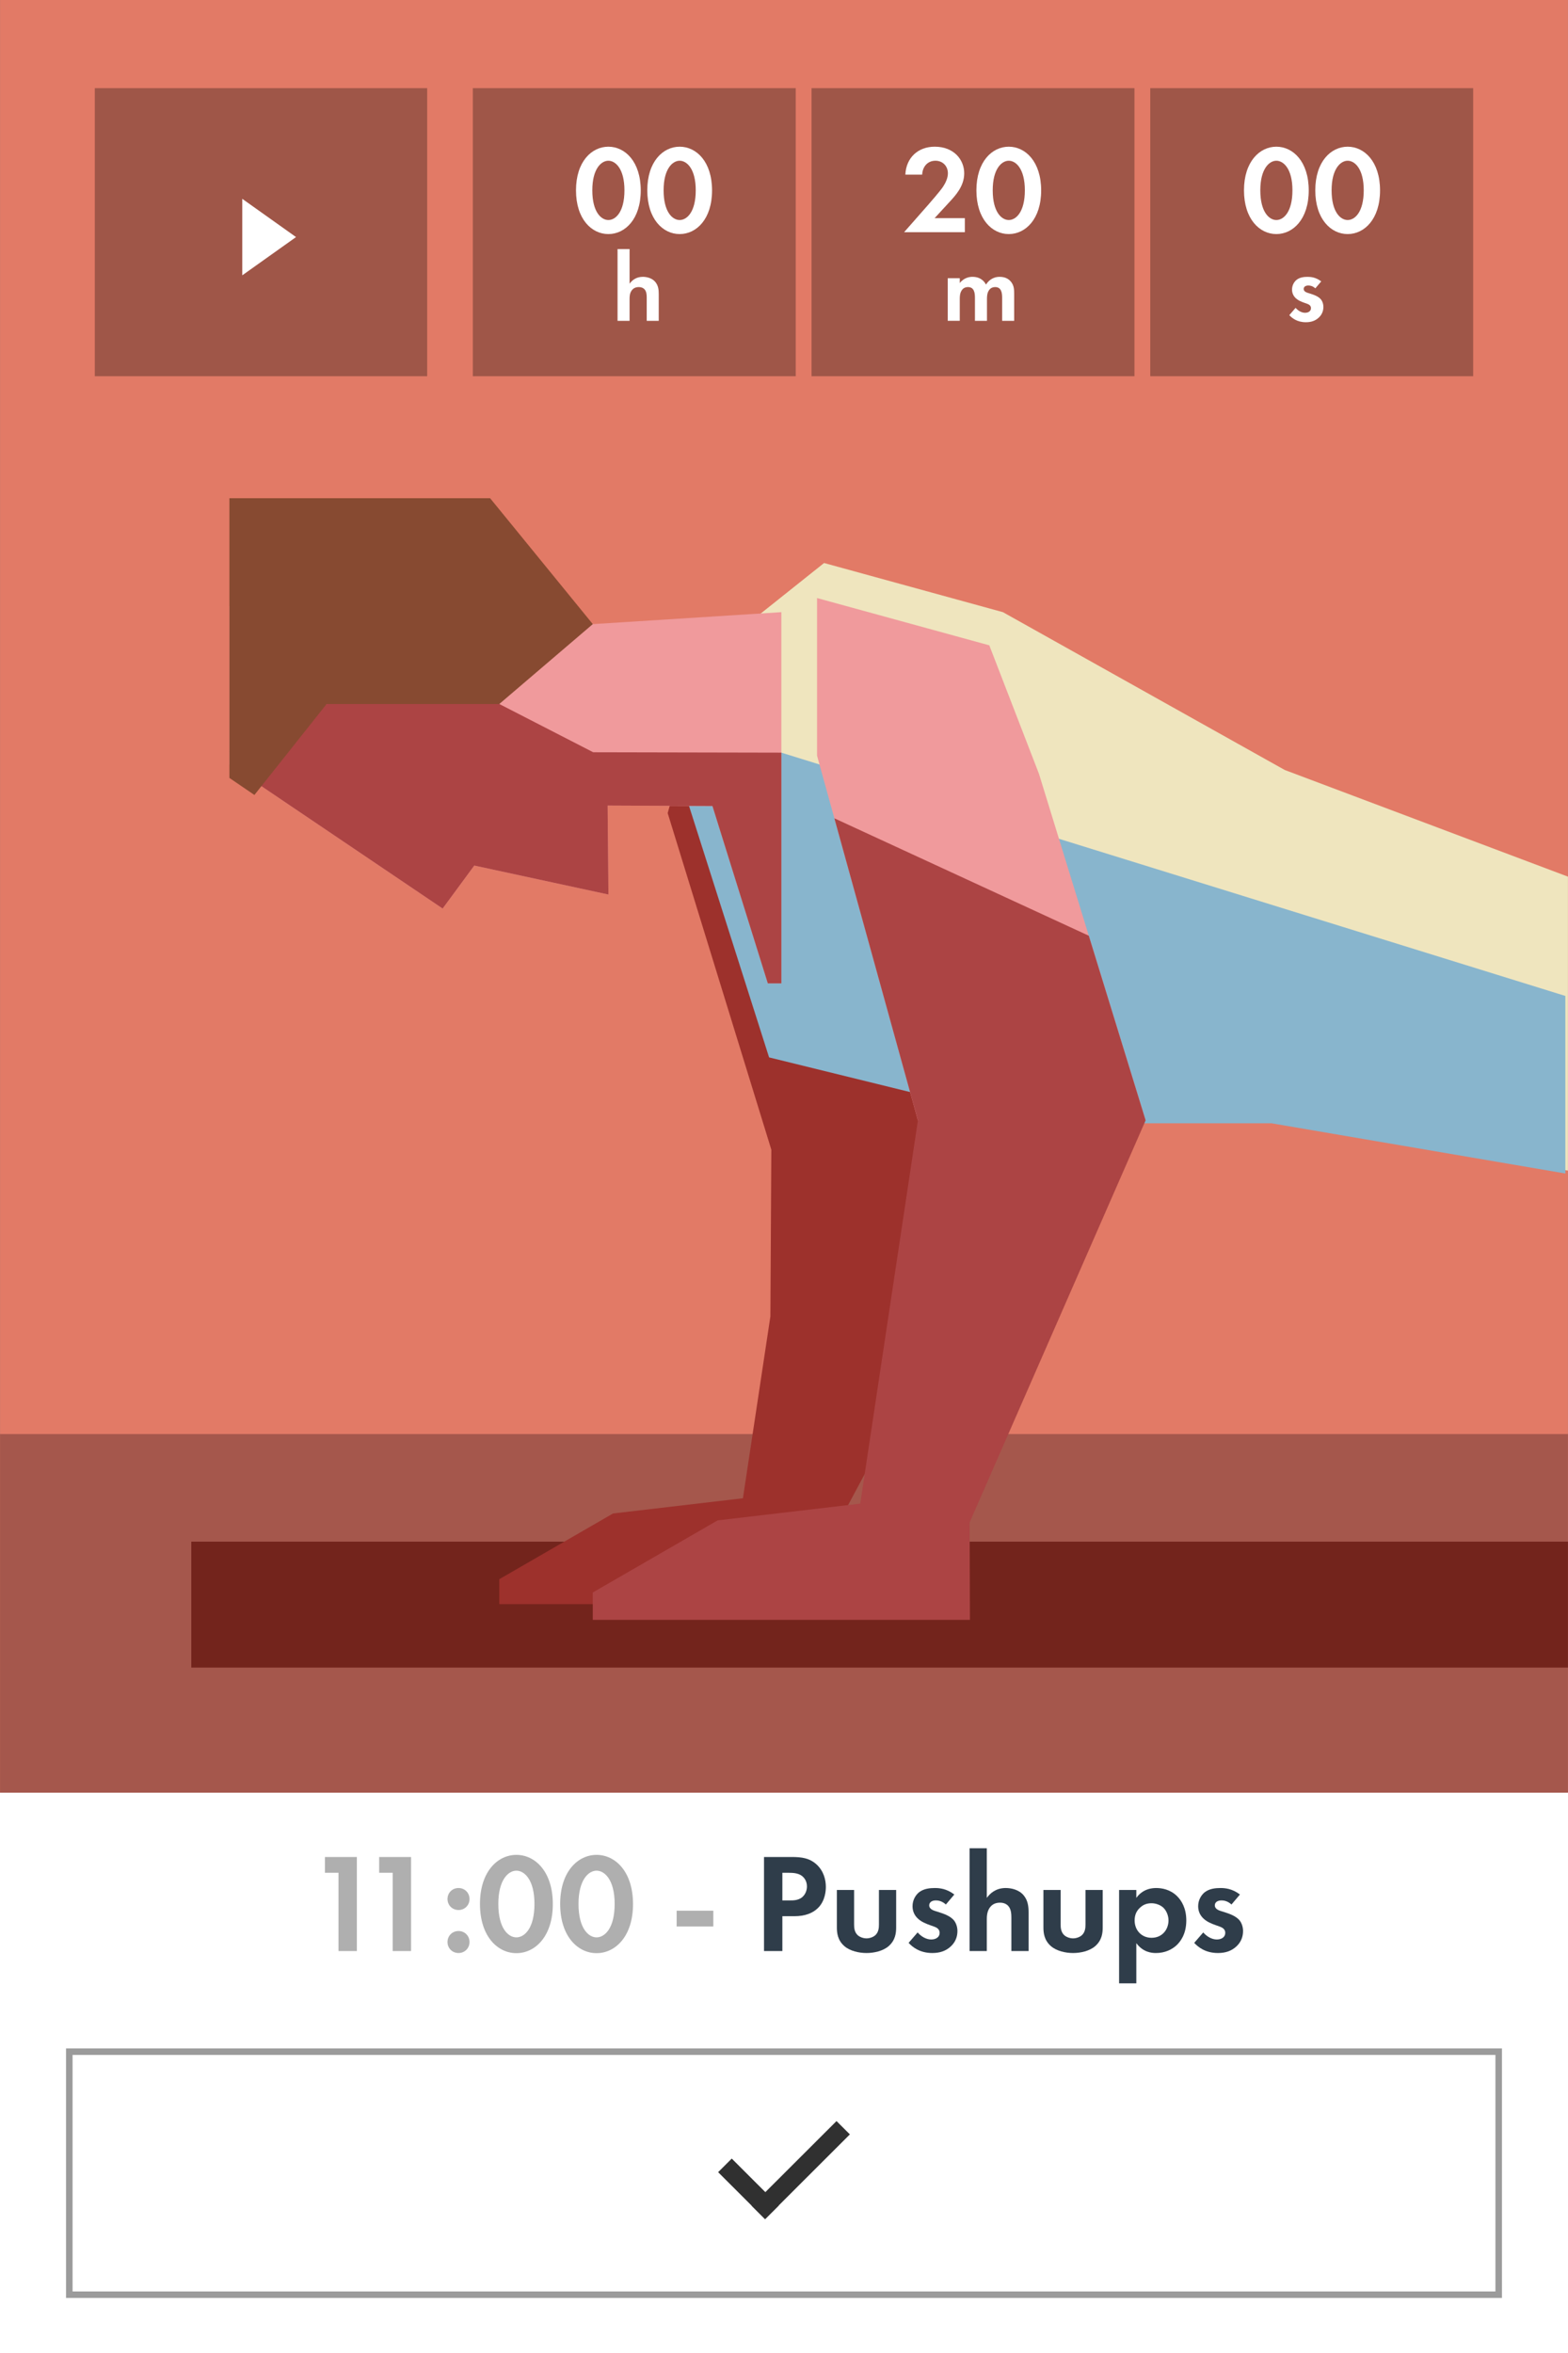 <?xml version="1.0" encoding="utf-8"?>
<!-- Generator: Adobe Illustrator 17.0.0, SVG Export Plug-In . SVG Version: 6.00 Build 0)  -->
<!DOCTYPE svg PUBLIC "-//W3C//DTD SVG 1.1//EN" "http://www.w3.org/Graphics/SVG/1.1/DTD/svg11.dtd">
<svg version="1.1" id="Слой_2" xmlns="http://www.w3.org/2000/svg" xmlns:xlink="http://www.w3.org/1999/xlink" x="0px" y="0px"
	 width="240px" height="360px" viewBox="0 0 240 360" enable-background="new 0 0 240 360" xml:space="preserve">
<rect x="0" y="0" width="240" height="360" fill="#808080" stroke="none"/>
<g>
	<rect x="0.008" y="0" fill="#E27A66" width="239.984" height="359.999"/>
	<rect x="0.008" y="219.405" fill="#A5574C" width="239.984" height="140.595"/>
	<rect x="29.279" y="235.868" fill="#73241C" width="210.713" height="19.265"/>
	<polygon fill="#9D312C" points="153.508,175.81 138.641,127.524 121.757,105.228 108.797,100.873 102.196,124.401 118.062,175.905 
		117.917,201.406 113.713,229.228 93.832,231.558 76.424,241.608 76.424,245.429 129.011,245.429 129.011,231.763 145.275,201.406 	
		"/>
	<polygon fill="#EFE5BE" points="126.133,86.138 153.51,93.659 196.647,117.806 239.992,134.124 239.992,179.096 195.008,171.412 
		159.137,171.412 118.113,161.333 100.637,106.462 	"/>
	<polygon fill="#88B5CD" points="239.597,179.542 239.597,152.377 101.032,109.394 117.717,161.778 158.741,171.859 
		194.613,171.859 	"/>
	<polygon fill="#F09A9C" points="119.596,104.091 119.596,93.659 90.258,95.519 76.52,79.03 49.456,76.223 35.113,92.745 
		35.113,116.972 67.751,139.004 72.594,132.426 93.129,136.86 93.004,123.245 109.049,123.317 117.523,150.449 119.596,150.449 	"/>
	<polygon fill="#F09A9C" points="175.351,171.412 140.497,171.412 125.057,115.614 125.057,91.499 151.423,98.732 159.032,118.409 	
		"/>
	<polygon fill="#AC4444" points="127.71,125.198 166.653,143.164 175.351,171.412 148.413,232.919 148.46,247.836 90.733,247.836 
		90.733,243.644 109.843,232.611 131.668,230.052 140.497,171.412 	"/>
	<polygon fill="#AC4444" points="40.01,120.278 67.751,139.004 72.594,132.426 93.129,136.86 93.004,123.245 109.049,123.317 
		117.523,150.449 119.596,150.449 119.596,115.153 90.798,115.093 76.424,107.709 49.994,107.709 35.113,114.975 	"/>
	<polygon fill="#874A31" points="90.733,95.488 75.015,76.223 49.456,76.223 35.113,76.223 35.113,119.021 38.939,121.628 
		49.994,107.709 76.424,107.709 	"/>
</g>
<g>
	<rect y="274.275" fill="#FFFFFF" width="240" height="85.725"/>
	<g>
		<path fill="#9B9B9B" d="M229.892,351.579H10.108v-38.18h219.783V351.579z M11.106,350.583h217.788v-36.188H11.106V350.583z"/>
	</g>
	<polygon fill="#303030" points="130.082,326.555 128.038,324.515 117.145,335.39 112.002,330.255 109.918,332.335 115.062,337.47 
		115.043,337.487 117.088,339.53 117.105,339.511 117.123,339.528 119.207,337.448 119.189,337.432 	"/>
</g>
<g>
	<path fill="#AFAFAF" d="M51.811,286.529h-2.074v-2.417h4.883v14.391h-2.809V286.529z"/>
	<path fill="#AFAFAF" d="M60.109,286.529h-2.074v-2.417h4.883v14.391h-2.809V286.529z"/>
	<path fill="#AFAFAF" d="M70.18,288.859c0.951,0,1.685,0.733,1.685,1.683s-0.735,1.683-1.685,1.683s-1.685-0.733-1.685-1.683
		S69.229,288.859,70.18,288.859z M70.18,295.439c0.951,0,1.685,0.733,1.685,1.683c0,0.949-0.735,1.683-1.685,1.683
		s-1.685-0.733-1.685-1.683C68.495,296.172,69.229,295.439,70.18,295.439z"/>
	<path fill="#AFAFAF" d="M73.465,291.297c0-4.941,2.701-7.509,5.575-7.509c2.874,0,5.575,2.568,5.575,7.53
		c0,4.941-2.701,7.508-5.575,7.508C76.166,298.826,73.465,296.259,73.465,291.297z M76.274,291.297c0,3.754,1.534,5.113,2.766,5.113
		c1.231,0,2.765-1.359,2.765-5.113c0-3.732-1.556-5.091-2.765-5.091C77.83,286.205,76.274,287.564,76.274,291.297z"/>
	<path fill="#AFAFAF" d="M85.739,291.297c0-4.941,2.701-7.509,5.575-7.509c2.874,0,5.575,2.568,5.575,7.53
		c0,4.941-2.701,7.508-5.575,7.508C88.44,298.826,85.739,296.259,85.739,291.297z M88.548,291.297c0,3.754,1.534,5.113,2.765,5.113
		c1.231,0,2.766-1.359,2.766-5.113c0-3.732-1.556-5.091-2.766-5.091C90.104,286.205,88.548,287.564,88.548,291.297z"/>
	<path fill="#AFAFAF" d="M103.567,292.332h5.617v2.417h-5.617V292.332z"/>
	<path fill="#2F3D4A" d="M121.134,284.112c1.62,0,2.744,0.173,3.803,1.101c1.167,1.036,1.469,2.438,1.469,3.473
		c0,0.561-0.087,2.114-1.188,3.215c-0.799,0.799-1.988,1.273-3.651,1.273h-1.816v5.329h-2.809v-14.391H121.134z M119.751,290.757
		h1.146c0.541,0,1.231,0,1.836-0.452c0.518-0.41,0.778-1.057,0.778-1.683c0-0.799-0.389-1.338-0.8-1.639
		c-0.584-0.409-1.318-0.453-1.988-0.453h-0.972V290.757z"/>
	<path fill="#2F3D4A" d="M130.729,289.161v5.286c0,0.496,0.044,1.165,0.562,1.64c0.324,0.281,0.843,0.475,1.339,0.475
		c0.498,0,1.016-0.194,1.34-0.475c0.518-0.475,0.561-1.143,0.561-1.64v-5.286h2.636v5.717c0,0.841-0.108,1.964-1.145,2.87
		c-0.865,0.755-2.247,1.057-3.393,1.057c-1.145,0-2.528-0.302-3.392-1.057c-1.037-0.906-1.146-2.028-1.146-2.87v-5.717H130.729z"/>
	<path fill="#2F3D4A" d="M144.775,291.383c-0.627-0.582-1.254-0.626-1.534-0.626c-0.627,0-1.015,0.302-1.015,0.756
		c0,0.237,0.107,0.604,0.842,0.841l0.626,0.195c0.735,0.237,1.837,0.604,2.377,1.337c0.281,0.389,0.475,0.949,0.475,1.553
		c0,0.841-0.281,1.683-1.036,2.373c-0.757,0.691-1.664,0.992-2.809,0.992c-1.944,0-3.047-0.928-3.63-1.553l1.382-1.596
		c0.518,0.604,1.297,1.079,2.075,1.079c0.734,0,1.296-0.367,1.296-1.014c0-0.583-0.475-0.82-0.82-0.948l-0.606-0.216
		c-0.669-0.237-1.448-0.539-2.009-1.122c-0.433-0.453-0.714-1.036-0.714-1.791c0-0.906,0.433-1.661,0.973-2.114
		c0.734-0.582,1.685-0.669,2.441-0.669c0.692,0,1.794,0.087,2.982,0.992L144.775,291.383z"/>
	<path fill="#2F3D4A" d="M148.406,282.775h2.636v7.594c0.497-0.691,1.383-1.51,2.895-1.51c0.821,0,2.031,0.237,2.766,1.143
		c0.649,0.798,0.735,1.726,0.735,2.632v5.869h-2.636v-5.091c0-0.518-0.022-1.339-0.498-1.835c-0.41-0.431-0.971-0.475-1.231-0.475
		c-0.691,0-1.232,0.237-1.62,0.82c-0.39,0.605-0.411,1.273-0.411,1.813v4.768h-2.636V282.775z"/>
	<path fill="#2F3D4A" d="M162.344,289.161v5.286c0,0.496,0.044,1.165,0.562,1.64c0.324,0.281,0.843,0.475,1.339,0.475
		c0.497,0,1.016-0.194,1.339-0.475c0.519-0.475,0.562-1.143,0.562-1.64v-5.286h2.636v5.717c0,0.841-0.108,1.964-1.145,2.87
		c-0.865,0.755-2.247,1.057-3.393,1.057c-1.145,0-2.528-0.302-3.392-1.057c-1.037-0.906-1.146-2.028-1.146-2.87v-5.717H162.344z"/>
	<path fill="#2F3D4A" d="M173.927,303.443h-2.636v-14.282h2.636v1.209c0.41-0.582,1.318-1.51,3.046-1.51
		c0.821,0,2.139,0.194,3.198,1.251c0.692,0.691,1.405,1.856,1.405,3.711c0,2.115-0.929,3.258-1.469,3.776
		c-0.713,0.669-1.793,1.208-3.177,1.208c-0.649,0-1.967-0.108-3.003-1.51V303.443z M174.553,291.814
		c-0.584,0.496-0.885,1.144-0.885,2.006c0,0.863,0.345,1.575,0.864,2.029c0.345,0.302,0.907,0.626,1.728,0.626
		c0.865,0,1.426-0.346,1.772-0.669c0.562-0.517,0.821-1.295,0.821-1.985c0-0.69-0.281-1.467-0.8-1.963
		c-0.475-0.431-1.166-0.668-1.793-0.668C175.569,291.189,175.029,291.383,174.553,291.814z"/>
	<path fill="#2F3D4A" d="M188.491,291.383c-0.626-0.582-1.253-0.626-1.534-0.626c-0.626,0-1.015,0.302-1.015,0.756
		c0,0.237,0.108,0.604,0.843,0.841l0.626,0.195c0.735,0.237,1.837,0.604,2.377,1.337c0.281,0.389,0.475,0.949,0.475,1.553
		c0,0.841-0.282,1.683-1.037,2.373c-0.756,0.691-1.664,0.992-2.808,0.992c-1.945,0-3.047-0.928-3.631-1.553l1.383-1.596
		c0.518,0.604,1.297,1.079,2.074,1.079c0.734,0,1.297-0.367,1.297-1.014c0-0.583-0.475-0.82-0.821-0.948l-0.605-0.216
		c-0.67-0.237-1.447-0.539-2.009-1.122c-0.433-0.453-0.714-1.036-0.714-1.791c0-0.906,0.433-1.661,0.973-2.114
		c0.735-0.582,1.685-0.669,2.441-0.669c0.692,0,1.793,0.087,2.982,0.992L188.491,291.383z"/>
</g>
<g>
	<g>
		<rect x="14.513" y="13.488" opacity="0.3" width="50.873" height="44.072"/>
		<rect x="72.369" y="13.488" opacity="0.3" width="49.426" height="44.072"/>
		<rect x="124.215" y="13.488" opacity="0.3" width="49.425" height="44.072"/>
		<rect x="176.06" y="13.488" opacity="0.3" width="49.425" height="44.072"/>
	</g>
	<polygon fill="#FFFFFF" points="37.082,30.419 37.082,36.271 37.082,42.122 45.311,36.271 	"/>
	<g>
		<path fill="#FFFFFF" d="M88.162,29.118c0-4.392,2.401-6.674,4.956-6.674c2.554,0,4.955,2.282,4.955,6.693
			c0,4.393-2.401,6.675-4.955,6.675C90.563,35.812,88.162,33.529,88.162,29.118z M90.66,29.118c0,3.337,1.364,4.546,2.459,4.546
			c1.095,0,2.459-1.209,2.459-4.546c0-3.318-1.383-4.526-2.459-4.526S90.66,25.8,90.66,29.118z"/>
		<path fill="#FFFFFF" d="M99.076,29.118c0-4.392,2.401-6.674,4.955-6.674c2.555,0,4.956,2.282,4.956,6.693
			c0,4.393-2.401,6.675-4.956,6.675C101.477,35.812,99.076,33.529,99.076,29.118z M101.573,29.118c0,3.337,1.364,4.546,2.459,4.546
			c1.095,0,2.459-1.209,2.459-4.546c0-3.318-1.382-4.526-2.459-4.526C102.956,24.592,101.573,25.8,101.573,29.118z"/>
	</g>
	<g>
		<path fill="#FFFFFF" d="M94.523,38.108h1.84v5.301c0.348-0.481,0.965-1.054,2.021-1.054c0.574,0,1.418,0.166,1.931,0.798
			c0.453,0.557,0.513,1.205,0.513,1.837v4.097h-1.84v-3.555c0-0.361-0.016-0.934-0.347-1.28c-0.287-0.301-0.679-0.331-0.86-0.331
			c-0.483,0-0.86,0.165-1.131,0.572c-0.272,0.422-0.287,0.889-0.287,1.265v3.328h-1.84V38.108z"/>
	</g>
	<g>
		<path fill="#FFFFFF" d="M145.064,42.566h1.84v0.738c0.695-0.873,1.554-0.949,1.946-0.949c1.373,0,1.901,0.858,2.066,1.19
			c0.317-0.512,0.965-1.19,2.097-1.19c1.01,0,1.508,0.467,1.764,0.798c0.423,0.557,0.453,1.115,0.453,1.837v4.097h-1.84v-3.555
			c0-0.768-0.167-1.114-0.302-1.28c-0.242-0.301-0.573-0.331-0.754-0.331c-0.498,0-0.814,0.225-1.011,0.572
			c-0.241,0.392-0.256,0.919-0.256,1.265v3.328h-1.84v-3.555c0-0.768-0.166-1.114-0.302-1.28c-0.241-0.301-0.573-0.331-0.754-0.331
			c-0.498,0-0.814,0.225-1.01,0.572c-0.242,0.392-0.257,0.919-0.257,1.265v3.328h-1.84V42.566z"/>
	</g>
	<g>
		<path fill="#FFFFFF" d="M201.325,44.117c-0.437-0.406-0.875-0.436-1.072-0.436c-0.437,0-0.709,0.211-0.709,0.527
			c0,0.166,0.076,0.422,0.588,0.588l0.437,0.136c0.513,0.165,1.283,0.422,1.66,0.934c0.196,0.271,0.331,0.662,0.331,1.084
			c0,0.587-0.196,1.175-0.724,1.657c-0.528,0.482-1.161,0.693-1.961,0.693c-1.357,0-2.126-0.648-2.534-1.084l0.965-1.115
			c0.361,0.422,0.905,0.753,1.448,0.753c0.513,0,0.905-0.256,0.905-0.708c0-0.407-0.331-0.572-0.573-0.663l-0.423-0.15
			c-0.468-0.166-1.01-0.377-1.403-0.783c-0.301-0.317-0.498-0.723-0.498-1.25c0-0.633,0.302-1.16,0.679-1.476
			c0.513-0.407,1.177-0.467,1.705-0.467c0.482,0,1.252,0.06,2.082,0.693L201.325,44.117z"/>
	</g>
	<g>
		<path fill="#FFFFFF" d="M190.406,29.118c0-4.392,2.401-6.674,4.956-6.674c2.554,0,4.955,2.282,4.955,6.693
			c0,4.393-2.401,6.675-4.955,6.675C192.808,35.812,190.406,33.529,190.406,29.118z M192.904,29.118
			c0,3.337,1.364,4.546,2.459,4.546c1.095,0,2.459-1.209,2.459-4.546c0-3.318-1.383-4.526-2.459-4.526S192.904,25.8,192.904,29.118z
			"/>
		<path fill="#FFFFFF" d="M201.32,29.118c0-4.392,2.401-6.674,4.955-6.674c2.555,0,4.956,2.282,4.956,6.693
			c0,4.393-2.401,6.675-4.956,6.675C203.722,35.812,201.32,33.529,201.32,29.118z M203.817,29.118c0,3.337,1.364,4.546,2.459,4.546
			c1.095,0,2.459-1.209,2.459-4.546c0-3.318-1.382-4.526-2.459-4.526C205.2,24.592,203.817,25.8,203.817,29.118z"/>
	</g>
	<g>
		<path fill="#FFFFFF" d="M142.148,31.246c0.23-0.269,1.728-1.975,2.189-2.666c0.346-0.517,0.75-1.304,0.75-2.052
			c0-1.151-0.826-1.937-1.902-1.937c-1.306,0-1.997,1.035-2.036,2.129h-2.574c0.115-2.608,1.959-4.277,4.495-4.277
			c2.977,0,4.514,2.033,4.514,4.066c0,1.975-1.326,3.395-2.324,4.469l-2.209,2.398h4.63v2.148h-9.297L142.148,31.246z"/>
		<path fill="#FFFFFF" d="M149.45,29.118c0-4.392,2.401-6.674,4.955-6.674c2.555,0,4.956,2.282,4.956,6.693
			c0,4.393-2.401,6.675-4.956,6.675C151.851,35.812,149.45,33.529,149.45,29.118z M151.947,29.118c0,3.337,1.364,4.546,2.459,4.546
			c1.095,0,2.459-1.209,2.459-4.546c0-3.318-1.382-4.526-2.459-4.526C153.33,24.592,151.947,25.8,151.947,29.118z"/>
	</g>
</g>
</svg>

